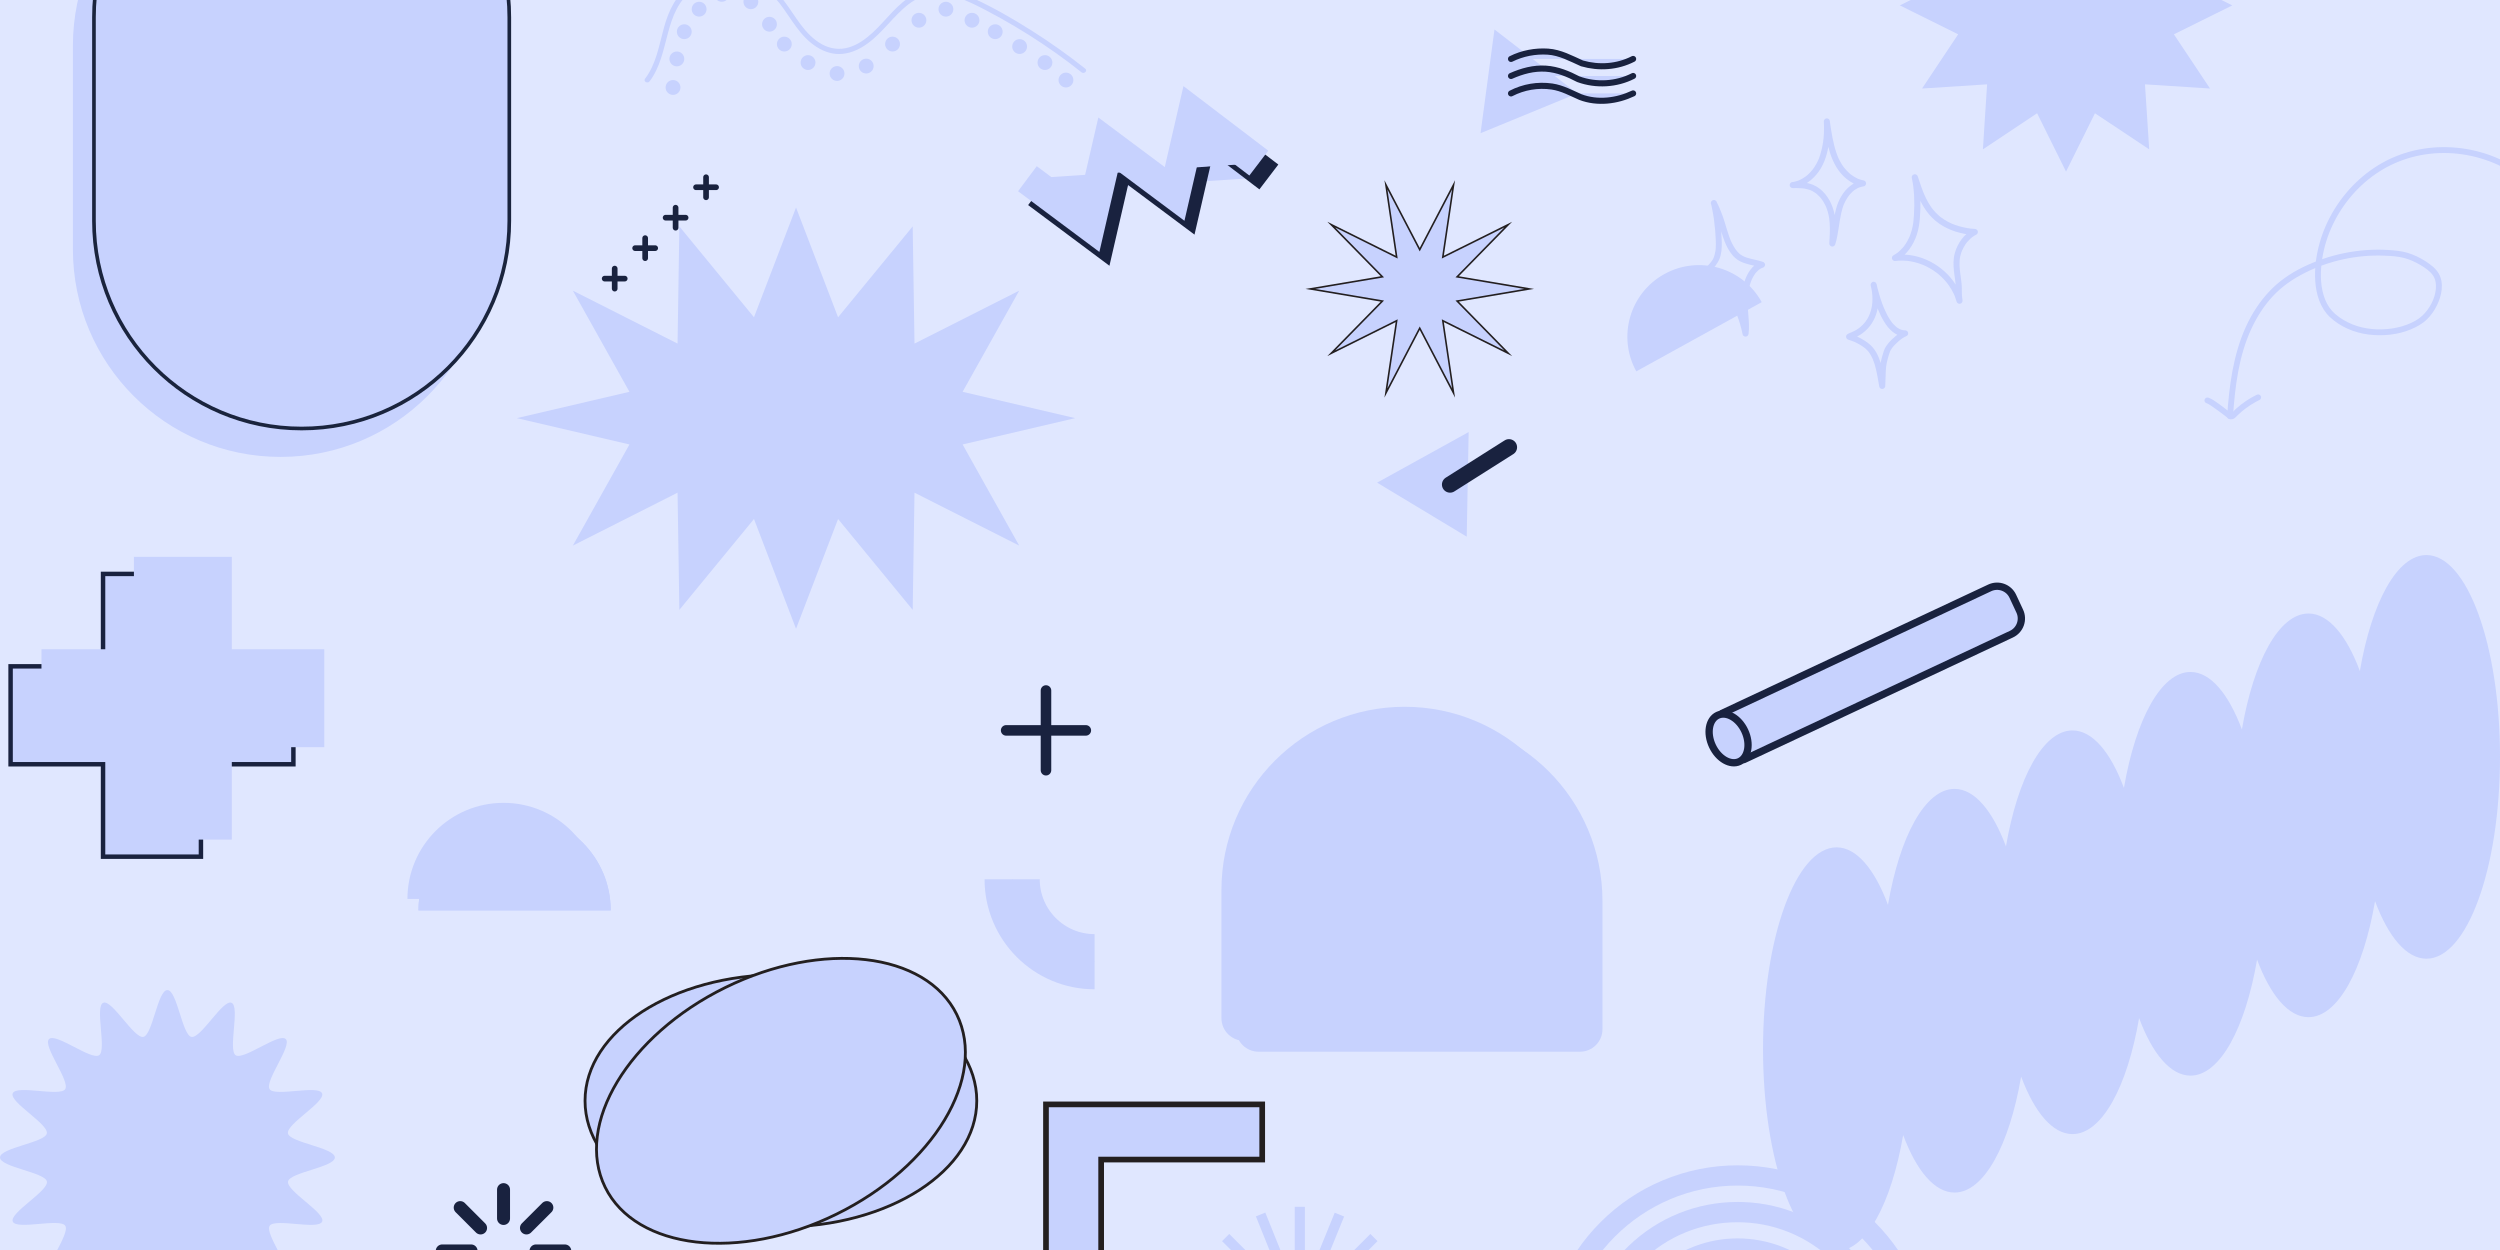 <svg width="1988" height="994" viewBox="0 0 1988 994" fill="none" xmlns="http://www.w3.org/2000/svg">
<g clip-path="url(#clip0_0_244)">
<rect width="1988" height="994" fill="#E0E7FF"/>
<path d="M266.275 920.407C266.275 928.118 230.467 932.215 229.047 939.505C227.563 947.022 259.049 964.475 256.178 971.378C253.274 978.411 218.627 968.475 214.466 974.701C210.239 980.992 232.628 1009.22 227.305 1014.54C221.982 1019.87 193.755 997.477 187.464 1001.7C181.205 1005.9 191.141 1040.51 184.141 1043.42C177.237 1046.29 159.785 1014.8 152.268 1016.28C144.977 1017.74 140.88 1053.51 133.17 1053.51C125.46 1053.51 121.363 1017.7 114.072 1016.28C106.555 1014.8 89.103 1046.29 82.199 1043.42C75.166 1040.51 85.102 1005.86 78.876 1001.7C72.585 997.477 44.358 1019.87 39.035 1014.54C33.712 1009.22 56.1 980.992 51.874 974.701C47.681 968.443 13.065 978.379 10.162 971.378C7.291 964.475 38.777 947.022 37.293 939.505C35.809 932.215 0 928.118 0 920.407C0 912.697 35.809 908.6 37.228 901.309C38.712 893.793 7.226 876.34 10.097 869.436C13.001 862.404 47.648 872.34 51.81 866.114C56.036 859.823 33.647 831.595 38.97 826.272C44.293 820.949 72.521 843.338 78.812 839.112C85.07 834.918 75.134 800.303 82.134 797.399C89.038 794.528 106.491 826.014 114.007 824.53C121.298 823.078 125.395 787.302 133.105 787.302C140.816 787.302 144.913 823.111 152.203 824.53C159.72 826.014 177.173 794.528 184.076 797.399C191.109 800.303 181.173 834.95 187.399 839.112C193.69 843.338 221.918 820.949 227.241 826.272C232.563 831.595 210.175 859.823 214.401 866.114C218.595 872.372 253.21 862.436 256.113 869.436C258.985 876.34 227.499 893.793 228.983 901.309C230.467 908.6 266.275 912.697 266.275 920.407Z" fill="#C7D2FE"/>
<path d="M1775.12 4.283L1728.69 27.285L1757.4 70.384L1705.69 67.062L1709.05 118.775L1665.91 90.063L1642.91 136.453L1619.91 90.063L1576.81 118.775L1580.13 67.062L1528.42 70.384L1557.13 27.285L1510.74 4.283L1557.13 -18.718L1528.42 -61.85L1580.13 -58.527L1576.81 -110.208L1619.91 -81.529L1642.91 -127.919L1665.91 -81.529L1709.05 -110.208L1705.69 -58.527L1757.4 -61.85L1728.69 -18.718L1775.12 4.283Z" fill="#C7D2FE"/>
<path d="M1323.54 217.91C1295.99 233.105 1285.99 267.752 1301.18 295.302L1400.93 240.266C1385.74 212.716 1351.09 202.716 1323.54 217.91Z" fill="#C7D2FE"/>
<path d="M1215.98 229.747L1158.72 239.425L1199.33 280.912L1147.33 255.039L1155.85 312.495L1128.97 261.007L1102.1 312.495L1110.62 255.039L1058.61 280.912L1099.26 239.425L1042 229.747L1099.26 220.102L1058.61 178.615L1110.62 204.455L1102.1 147L1128.97 198.519L1155.85 147L1147.33 204.455L1199.33 178.615L1158.72 220.102L1215.98 229.747Z" fill="#C7D2FE" stroke="#231F20" stroke-width="1.29" stroke-miterlimit="10" stroke-linecap="round"/>
<path d="M855 332.5L765.46 353.433L810.463 433.862L727.209 391.78L725.772 484.956L666.438 412.713L633 500L599.562 412.713L540.228 484.956L538.791 391.78L455.536 433.862L500.54 353.433L411 332.5L500.54 311.567L455.536 231.138L538.791 273.22L540.228 180.044L599.562 252.287L633 165L666.438 252.287L725.772 180.044L727.209 273.22L810.463 231.138L765.46 311.567L855 332.5Z" fill="#C7D2FE"/>
<path d="M620.976 975.701C706.995 975.701 776.728 930.768 776.728 875.34C776.728 819.912 706.995 774.979 620.976 774.979C534.956 774.979 465.224 819.912 465.224 875.34C465.224 930.768 534.956 975.701 620.976 975.701Z" fill="#C7D2FE" stroke="#231F20" stroke-width="2.258" stroke-miterlimit="10"/>
<path d="M665.251 965.462C742.462 927.536 785.243 856.459 760.805 806.706C736.367 756.954 653.964 747.367 576.753 785.293C499.542 823.219 456.761 894.296 481.199 944.049C505.637 993.801 588.04 1003.39 665.251 965.462Z" fill="#C7D2FE" stroke="#231F20" stroke-width="2.258" stroke-miterlimit="10"/>
<path d="M1450.29 96.612C1450.58 101.032 1450.51 105.483 1450.09 109.871C1450.03 110.419 1450 110.968 1449.9 111.484C1449.87 111.742 1449.84 112 1449.8 112.258C1449.77 112.645 1449.9 111.645 1449.8 112.226C1449.77 112.387 1449.77 112.581 1449.74 112.742C1449.58 113.839 1449.38 114.936 1449.19 116.033C1448.77 118.226 1448.22 120.42 1447.58 122.549C1447.26 123.549 1446.93 124.549 1446.58 125.549C1446.38 126.033 1446.22 126.517 1446 127.001C1445.96 127.098 1445.84 127.259 1445.84 127.388C1445.84 127.066 1446.03 126.969 1445.9 127.195C1445.77 127.453 1445.67 127.711 1445.55 127.969C1444.77 129.679 1443.84 131.324 1442.8 132.872C1442.58 133.227 1442.32 133.582 1442.06 133.937C1441.93 134.13 1441.77 134.324 1441.64 134.518C1441.58 134.582 1441.51 134.679 1441.48 134.743C1441.8 134.163 1441.61 134.582 1441.51 134.711C1440.93 135.453 1440.29 136.195 1439.64 136.905C1439 137.582 1438.35 138.228 1437.64 138.873C1437.32 139.163 1436.96 139.453 1436.61 139.744C1436.45 139.873 1436.29 140.002 1436.13 140.131C1435.87 140.324 1436.61 139.744 1436.22 140.066C1436.09 140.163 1436 140.228 1435.87 140.324C1435.03 140.937 1434.16 141.518 1433.25 142.034C1432.35 142.55 1431.42 142.938 1430.48 143.421C1430.51 143.389 1431.03 143.196 1430.67 143.325C1430.54 143.389 1430.42 143.421 1430.29 143.486C1430.03 143.583 1429.77 143.68 1429.48 143.776C1429 143.938 1428.51 144.099 1428 144.228C1427 144.518 1425.96 144.712 1424.93 144.841C1424.38 144.905 1423.74 145.486 1423.48 145.938C1423.22 146.422 1423.12 146.938 1423.19 147.486C1423.35 148.648 1424.35 149.583 1425.58 149.583C1427.93 149.551 1430.29 149.551 1432.64 149.712C1433.19 149.744 1433.71 149.809 1434.25 149.873C1434.29 149.873 1434.87 149.97 1434.48 149.906C1434.06 149.841 1434.64 149.938 1434.71 149.938C1435 149.97 1435.29 150.035 1435.58 150.099C1436.74 150.325 1437.87 150.615 1438.96 150.97C1439.16 151.035 1439.38 151.132 1439.58 151.196C1439.67 151.228 1439.8 151.293 1439.9 151.325C1440.09 151.39 1440.29 151.583 1439.77 151.261C1440.16 151.519 1440.64 151.648 1441.06 151.874C1441.87 152.293 1442.64 152.745 1443.35 153.261C1443.55 153.39 1443.74 153.519 1443.93 153.68C1444 153.745 1444.09 153.809 1444.16 153.841C1444.48 154.067 1444.03 153.745 1444 153.712C1444.32 154.035 1444.74 154.325 1445.09 154.616C1445.8 155.261 1446.48 155.906 1447.13 156.616C1447.42 156.938 1447.71 157.261 1447.96 157.584C1448.09 157.745 1448.22 157.906 1448.38 158.1C1448.58 158.358 1448.03 157.616 1448.32 158.003C1448.42 158.132 1448.48 158.229 1448.58 158.358C1449.13 159.1 1449.61 159.874 1450.09 160.648C1450.58 161.455 1451.03 162.294 1451.45 163.132C1451.64 163.552 1451.84 163.971 1452.03 164.391C1452.06 164.487 1452.09 164.584 1452.16 164.649C1451.9 164.036 1452.06 164.391 1452.13 164.552C1452.22 164.81 1452.32 165.036 1452.42 165.294C1453.16 167.229 1453.71 169.197 1454.13 171.197C1454.26 171.778 1454.35 172.327 1454.45 172.907C1454.48 173.133 1454.51 173.391 1454.58 173.617C1454.61 173.81 1454.64 173.972 1454.64 174.165C1454.64 174.069 1454.61 173.972 1454.61 173.875C1454.61 174.004 1454.64 174.101 1454.64 174.23C1454.77 175.391 1454.9 176.52 1454.97 177.682C1455.32 183.005 1455 188.36 1454.64 193.651C1454.58 194.844 1455.61 195.876 1456.74 196.038C1457.93 196.199 1459.03 195.457 1459.38 194.296C1461.93 186.198 1462.26 177.649 1464.16 169.423C1464.58 167.584 1465.06 165.745 1465.71 163.939C1465.84 163.552 1466 163.165 1466.13 162.81C1466.19 162.616 1466.32 162.423 1466.39 162.197C1466.39 162.229 1466.16 162.745 1466.32 162.39C1466.35 162.294 1466.42 162.165 1466.45 162.068C1466.8 161.294 1467.16 160.552 1467.55 159.81C1468.32 158.326 1469.22 156.906 1470.22 155.584C1470.29 155.519 1470.35 155.422 1470.39 155.358C1470.06 155.842 1470.16 155.648 1470.26 155.519C1470.39 155.358 1470.51 155.196 1470.64 155.035C1470.9 154.712 1471.19 154.39 1471.48 154.067C1472.03 153.454 1472.61 152.874 1473.19 152.358C1473.55 152.035 1473.87 151.745 1474.26 151.454C1474.32 151.39 1474.39 151.357 1474.48 151.293C1473.9 151.745 1474.32 151.422 1474.42 151.325C1474.61 151.196 1474.77 151.067 1474.97 150.938C1475.68 150.454 1476.42 150.003 1477.19 149.615C1477.39 149.519 1477.61 149.422 1477.81 149.325C1477.9 149.293 1477.97 149.261 1478.06 149.228C1478.52 149.035 1477.58 149.422 1478 149.261C1478.42 149.099 1478.84 148.938 1479.29 148.809C1479.74 148.68 1480.16 148.551 1480.61 148.454C1480.81 148.422 1481.03 148.357 1481.23 148.325C1481.42 148.293 1482.32 148.164 1481.48 148.26C1482.13 148.164 1482.74 148.067 1483.19 147.551C1483.55 147.164 1483.77 146.712 1483.87 146.164C1484.03 145.067 1483.32 143.744 1482.13 143.518C1481.19 143.325 1480.26 143.099 1479.32 142.808C1478.9 142.679 1478.52 142.518 1478.1 142.389C1477.87 142.292 1477.64 142.196 1477.42 142.131C1478.16 142.421 1477.32 142.066 1477.13 142.002C1475.42 141.195 1473.77 140.228 1472.26 139.099C1472.19 139.034 1472.1 138.97 1472.03 138.937C1471.71 138.679 1472.16 139.034 1472.19 139.066C1472.03 138.905 1471.81 138.776 1471.61 138.615C1471.22 138.292 1470.87 138.002 1470.51 137.679C1469.8 137.034 1469.1 136.356 1468.45 135.614C1467.8 134.905 1467.19 134.195 1466.58 133.453C1466.51 133.356 1466.45 133.259 1466.35 133.163C1466.39 133.195 1466.71 133.614 1466.45 133.292C1466.29 133.098 1466.16 132.905 1466 132.711C1465.71 132.324 1465.42 131.905 1465.16 131.517C1464.1 129.937 1463.16 128.259 1462.32 126.549C1462.13 126.13 1461.93 125.743 1461.74 125.323C1461.68 125.227 1461.64 125.098 1461.61 125.001C1461.45 124.646 1461.68 125.13 1461.68 125.162C1461.58 124.872 1461.45 124.614 1461.35 124.356C1461 123.485 1460.68 122.581 1460.35 121.678C1459 117.71 1458 113.613 1457.19 109.484C1456.74 107.193 1456.32 104.871 1455.97 102.548C1455.8 101.451 1455.64 100.386 1455.48 99.29C1455.42 98.741 1455.32 98.225 1455.26 97.677C1455.22 97.483 1455.09 96.58 1455.22 97.386C1455.19 97.096 1455.16 96.838 1455.13 96.547C1455.03 95.87 1454.9 95.322 1454.42 94.838C1454 94.418 1453.32 94.096 1452.71 94.128C1452.09 94.16 1451.42 94.354 1451 94.838C1450.58 95.354 1450.19 95.999 1450.29 96.612C1451.42 105.096 1452.71 113.678 1455.32 121.839C1457.84 129.614 1461.93 137.034 1468.35 142.228C1472 145.163 1476.19 147.422 1480.81 148.293C1481.03 146.712 1481.23 145.131 1481.45 143.55C1479.45 143.809 1477.61 144.325 1475.74 145.131C1474.1 145.841 1472.58 146.809 1471.16 147.938C1468.39 150.099 1466.1 152.906 1464.29 155.906C1462.39 159.035 1461 162.487 1460.06 166.036C1458.93 170.23 1458.29 174.552 1457.64 178.843C1456.93 183.682 1456.19 188.521 1454.71 193.199C1456.29 193.425 1457.87 193.618 1459.45 193.844C1460.06 184.295 1460.61 174.294 1457.38 165.1C1454.71 157.422 1449.45 150.228 1441.8 147.002C1436.67 144.841 1431.06 144.776 1425.58 144.841C1425.8 146.422 1426 148.002 1426.22 149.583C1434.35 148.454 1441.29 143.196 1446.03 136.744C1451.29 129.582 1453.58 120.581 1454.68 111.871C1455.32 106.806 1455.45 101.709 1455.09 96.644C1455 95.386 1454.03 94.16 1452.67 94.225C1451.45 94.257 1450.19 95.257 1450.29 96.612Z" fill="#C7D2FE"/>
<path d="M1360.7 162.197C1361.25 164.616 1361.73 167.068 1362.15 169.52C1362.38 170.714 1362.57 171.907 1362.73 173.101C1362.83 173.714 1362.93 174.294 1362.99 174.907C1363.02 175.165 1363.06 175.456 1363.09 175.714C1363.15 176.165 1363.09 175.746 1363.09 175.682C1363.12 175.875 1363.15 176.069 1363.15 176.295C1363.8 181.166 1364.19 186.037 1364.38 190.941C1364.48 193.038 1364.48 195.102 1364.35 197.199C1364.31 197.683 1364.28 198.167 1364.22 198.651C1364.19 198.909 1364.15 199.167 1364.12 199.425C1364.09 199.683 1364.19 199.877 1364.12 199.361C1364.15 199.522 1364.06 199.715 1364.06 199.877C1363.89 200.877 1363.7 201.845 1363.41 202.812C1363.28 203.296 1363.12 203.748 1362.96 204.232C1362.89 204.425 1362.77 204.651 1362.73 204.845C1362.86 204.361 1362.86 204.587 1362.8 204.716C1362.73 204.877 1362.67 205.006 1362.6 205.167C1362.15 206.103 1361.64 206.974 1361.02 207.813C1360.86 208.006 1360.73 208.232 1360.57 208.426C1360.6 208.361 1360.89 208.006 1360.64 208.329C1360.57 208.426 1360.51 208.522 1360.41 208.587C1360.09 209.006 1359.73 209.426 1359.38 209.845C1358.7 210.619 1357.96 211.394 1357.22 212.136C1356.41 212.942 1355.57 213.684 1354.7 214.426C1354.25 214.813 1353.8 215.2 1353.31 215.555C1353.22 215.652 1353.09 215.749 1352.99 215.813C1352.93 215.845 1352.54 216.168 1352.83 215.942C1353.15 215.716 1352.7 216.039 1352.67 216.071C1352.54 216.168 1352.38 216.265 1352.25 216.394C1350.31 217.813 1348.31 219.136 1346.28 220.394C1345.41 220.943 1344.83 222.104 1345.18 223.136C1345.51 224.104 1346.44 224.975 1347.51 224.911C1349.54 224.782 1351.57 224.685 1353.64 224.782C1354.99 224.846 1356.35 224.975 1357.67 225.136C1358.41 225.201 1359.12 225.265 1359.86 225.33C1360.09 225.33 1360.31 225.362 1360.54 225.394C1360.6 225.394 1360.64 225.395 1360.7 225.427C1360.96 225.459 1360.89 225.459 1360.51 225.394C1360.57 225.427 1360.73 225.427 1360.8 225.427C1361.31 225.524 1361.83 225.62 1362.35 225.782C1362.8 225.911 1363.25 226.072 1363.67 226.233C1363.8 226.266 1363.9 226.33 1364.02 226.362C1364.35 226.491 1363.44 226.104 1363.93 226.33C1364.19 226.459 1364.41 226.556 1364.67 226.685C1365.57 227.137 1366.41 227.653 1367.22 228.233C1367.31 228.298 1367.41 228.395 1367.51 228.459C1367.86 228.717 1367.41 228.395 1367.38 228.362C1367.48 228.524 1367.83 228.717 1367.96 228.846C1368.38 229.201 1368.77 229.556 1369.15 229.911C1369.9 230.621 1370.64 231.395 1371.28 232.169C1371.61 232.556 1371.93 232.943 1372.22 233.331C1372.57 233.782 1371.9 232.879 1372.22 233.331C1372.28 233.427 1372.35 233.492 1372.41 233.589C1372.61 233.847 1372.8 234.105 1372.96 234.363C1373.57 235.234 1374.15 236.105 1374.7 237.008C1375.9 238.976 1376.99 241.041 1377.99 243.105C1378.54 244.234 1379.09 245.396 1379.61 246.525C1379.73 246.783 1379.83 247.041 1379.96 247.299C1380.03 247.428 1380.09 247.59 1380.15 247.719C1380.32 248.138 1380.15 247.751 1380.12 247.654C1380.41 248.299 1380.64 248.944 1380.9 249.59C1382.99 254.88 1384.61 260.332 1385.74 265.913C1385.96 267.107 1387.28 267.784 1388.38 267.655C1389.67 267.494 1390.35 266.494 1390.48 265.268C1391.61 255.558 1389.15 245.912 1389.74 236.169C1389.77 235.395 1389.86 234.621 1389.93 233.879C1389.96 233.685 1389.99 233.492 1389.99 233.298C1390.03 232.976 1389.9 233.976 1389.96 233.492C1389.96 233.395 1389.99 233.331 1389.99 233.234C1390.06 232.814 1390.12 232.395 1390.19 231.976C1390.48 230.33 1390.86 228.685 1391.32 227.104C1391.57 226.266 1391.83 225.427 1392.12 224.588C1392.25 224.201 1392.38 223.846 1392.54 223.491C1392.61 223.298 1392.7 223.104 1392.77 222.91C1392.93 222.556 1392.7 223.072 1392.67 223.104C1392.74 222.975 1392.77 222.846 1392.83 222.717C1393.51 221.201 1394.28 219.717 1395.22 218.33C1395.45 217.975 1395.7 217.62 1395.96 217.265C1395.99 217.2 1396.28 216.846 1395.99 217.2C1395.74 217.555 1396.03 217.168 1396.09 217.104C1396.22 216.942 1396.35 216.781 1396.51 216.62C1397.06 215.975 1397.67 215.362 1398.32 214.813C1398.48 214.652 1398.67 214.523 1398.83 214.394C1399.06 214.2 1398.38 214.716 1398.64 214.555C1398.74 214.491 1398.83 214.426 1398.93 214.329C1399.28 214.103 1399.61 213.878 1399.99 213.652C1400.35 213.458 1400.7 213.265 1401.06 213.103C1401.12 213.071 1401.51 212.91 1401.09 213.071C1400.7 213.232 1401.03 213.103 1401.12 213.071C1401.35 212.974 1401.57 212.91 1401.8 212.845C1402.77 212.523 1403.64 211.587 1403.57 210.523C1403.51 209.426 1402.87 208.555 1401.8 208.2C1397.67 206.813 1393.35 206.232 1389.19 204.909C1388.7 204.748 1388.22 204.587 1387.74 204.393C1387.64 204.361 1387.54 204.329 1387.44 204.296C1387.38 204.264 1386.96 204.038 1387.32 204.232C1387.67 204.425 1387.25 204.2 1387.19 204.167C1387.06 204.103 1386.9 204.038 1386.77 203.974C1385.83 203.554 1384.96 203.038 1384.12 202.458C1383.99 202.361 1383.86 202.264 1383.73 202.199C1383.44 202.006 1383.8 202.296 1383.86 202.296C1383.77 202.328 1383.35 201.877 1383.25 201.78C1382.83 201.393 1382.41 201.006 1382.03 200.586C1381.7 200.232 1381.38 199.844 1381.06 199.457C1380.9 199.264 1380.73 199.07 1380.57 198.877C1380.99 199.361 1380.73 199.07 1380.64 198.941C1380.54 198.812 1380.44 198.651 1380.32 198.522C1379.15 196.941 1378.19 195.264 1377.32 193.521C1377.09 193.07 1376.9 192.65 1376.7 192.199C1376.61 192.005 1376.51 191.812 1376.44 191.586C1376.38 191.489 1376.35 191.36 1376.28 191.263C1376.09 190.812 1376.48 191.715 1376.28 191.296C1375.9 190.36 1375.54 189.392 1375.19 188.457C1373.73 184.456 1372.61 180.327 1371.35 176.262C1369.61 170.778 1367.57 165.391 1364.93 160.294C1364.35 159.164 1362.67 158.745 1361.6 159.422C1360.44 160.164 1360.12 161.519 1360.73 162.745C1361.38 163.971 1361.99 165.229 1362.57 166.487C1362.83 167.068 1363.12 167.649 1363.35 168.23C1363.31 168.165 1363.15 167.746 1363.31 168.165C1363.38 168.294 1363.44 168.455 1363.51 168.584C1363.64 168.907 1363.77 169.23 1363.89 169.52C1364.8 171.778 1365.6 174.069 1366.35 176.391C1367.7 180.553 1368.86 184.779 1370.28 188.908C1371.64 192.844 1373.28 196.747 1375.64 200.199C1376.9 202.038 1378.32 203.909 1380.06 205.329C1381.93 206.909 1383.99 208.039 1386.28 208.91C1390.86 210.684 1395.83 211.2 1400.48 212.749C1400.48 211.2 1400.48 209.652 1400.48 208.071C1393.45 210.329 1389.41 217.329 1387.19 223.911C1386.03 227.298 1385.32 230.846 1384.96 234.395C1384.51 238.976 1384.83 243.622 1385.22 248.202C1385.67 253.848 1386.22 259.494 1385.57 265.139C1387.15 264.913 1388.74 264.72 1390.32 264.494C1389.28 259.429 1387.83 254.429 1386.03 249.59C1384.19 244.718 1382.03 239.912 1379.41 235.395C1377.19 231.588 1374.51 227.879 1371.09 225.072C1369.22 223.556 1367.28 222.33 1365.02 221.459C1363.02 220.652 1360.93 220.426 1358.8 220.233C1357.25 220.104 1355.73 219.91 1354.18 219.814C1351.89 219.684 1349.64 219.781 1347.35 219.91C1347.76 221.426 1348.15 222.91 1348.57 224.427C1352.38 222.072 1356.09 219.491 1359.41 216.426C1362.7 213.361 1365.77 209.845 1367.41 205.619C1368.99 201.554 1369.25 197.006 1369.15 192.65C1369.06 187.715 1368.67 182.779 1368.09 177.908C1367.41 172.165 1366.44 166.423 1365.19 160.777C1364.9 159.552 1363.41 158.713 1362.22 159.1C1361.09 159.648 1360.38 160.874 1360.7 162.197Z" fill="#C7D2FE"/>
<path d="M1487.61 227.169C1488.06 228.943 1488.42 230.717 1488.68 232.556C1488.65 232.33 1488.61 232.137 1488.58 231.911C1489.06 235.492 1489.13 239.17 1488.65 242.75C1488.68 242.525 1488.71 242.331 1488.74 242.105C1488.35 245.009 1487.61 247.848 1486.48 250.525C1486.58 250.332 1486.65 250.138 1486.74 249.944C1486.19 251.235 1485.58 252.493 1484.84 253.687C1484.48 254.3 1484.06 254.913 1483.64 255.493C1483.45 255.751 1483.26 256.009 1483.06 256.267C1483.58 255.59 1483.16 256.138 1483.03 256.3C1482.9 256.461 1482.77 256.622 1482.64 256.751C1481.74 257.848 1480.71 258.848 1479.64 259.784C1479.39 260.01 1479.1 260.235 1478.84 260.461C1478.68 260.59 1478.13 261.01 1478.81 260.494C1478.64 260.59 1478.52 260.719 1478.35 260.848C1477.74 261.3 1477.1 261.719 1476.45 262.139C1475.23 262.881 1474 263.526 1472.68 264.074C1472.87 263.978 1473.06 263.913 1473.26 263.816C1472.32 264.203 1471.39 264.591 1470.45 265.01C1469.81 265.3 1469.19 265.558 1468.71 266.042C1467.61 267.075 1467.81 268.849 1468.93 269.72C1469.51 270.172 1470.29 270.301 1470.97 270.494C1472.13 270.849 1473.29 271.268 1474.42 271.752C1474.22 271.656 1474.03 271.591 1473.84 271.494C1476.9 272.817 1479.87 274.462 1482.52 276.462C1482.58 276.527 1482.64 276.559 1482.71 276.624C1482.16 276.204 1482.39 276.398 1482.52 276.462C1482.68 276.591 1482.81 276.688 1482.97 276.817C1483.26 277.043 1483.55 277.301 1483.81 277.527C1484.29 277.979 1484.77 278.43 1485.23 278.946C1485.45 279.172 1485.64 279.43 1485.87 279.688C1485.97 279.817 1486.06 279.946 1486.16 280.075C1486.26 280.204 1486.42 280.43 1485.97 279.85C1486.03 279.946 1486.1 280.011 1486.16 280.108C1486.55 280.624 1486.94 281.172 1487.26 281.753C1488.1 283.076 1488.77 284.495 1489.42 285.947C1489.32 285.753 1489.26 285.56 1489.16 285.366C1491.48 290.915 1492.55 296.883 1493.58 302.787C1493.84 304.367 1494.13 305.948 1494.42 307.529C1494.52 308.077 1495.06 308.722 1495.52 308.981C1496 309.239 1496.52 309.335 1497.07 309.271C1498.26 309.11 1499.13 308.11 1499.16 306.884C1499.26 304.206 1499.36 301.528 1499.45 298.819C1499.55 296.238 1499.55 293.625 1499.9 291.044C1499.87 291.27 1499.84 291.463 1499.81 291.689C1500.13 289.463 1500.61 287.237 1501.19 285.076C1501.48 284.011 1501.81 282.947 1502.13 281.882C1502.42 281.011 1502.68 280.108 1503.03 279.237C1502.94 279.43 1502.87 279.624 1502.78 279.817C1503.23 278.785 1503.81 277.817 1504.48 276.914C1504.58 276.785 1504.68 276.656 1504.78 276.495C1505 276.204 1504.36 277.011 1504.71 276.559C1504.94 276.269 1505.16 276.011 1505.39 275.72C1505.81 275.204 1506.26 274.72 1506.71 274.236C1507.68 273.236 1508.71 272.268 1509.78 271.333C1510.03 271.107 1510.29 270.914 1510.55 270.688C1510.68 270.591 1510.81 270.494 1510.94 270.365C1511 270.301 1511.07 270.236 1511.16 270.204C1511.07 270.268 1510.68 270.591 1510.97 270.333C1511.49 269.946 1512.03 269.559 1512.55 269.172C1513.61 268.462 1514.71 267.784 1515.91 267.3C1515.71 267.397 1515.52 267.462 1515.32 267.559C1515.42 267.526 1515.52 267.494 1515.61 267.429C1516.2 267.204 1516.74 266.881 1517.07 266.333C1517.32 265.849 1517.42 265.333 1517.36 264.784C1517.2 263.591 1516.2 262.687 1514.97 262.687C1514.42 262.687 1513.87 262.655 1513.36 262.59C1513.58 262.623 1513.78 262.655 1514 262.687C1512.94 262.526 1511.87 262.236 1510.87 261.816C1511.07 261.913 1511.26 261.977 1511.45 262.074C1510.84 261.816 1510.26 261.526 1509.71 261.171C1509.42 261.01 1509.16 260.816 1508.87 260.655C1508.74 260.558 1508.58 260.461 1508.45 260.364C1508.39 260.332 1508.32 260.268 1508.26 260.235C1508.23 260.203 1508.19 260.171 1508.16 260.171C1507.94 259.977 1508.49 260.429 1508.45 260.397C1507.36 259.493 1506.32 258.526 1505.36 257.461C1505.13 257.171 1504.87 256.913 1504.65 256.622C1504.55 256.493 1504.42 256.332 1504.32 256.203C1504.07 255.88 1504.58 256.526 1504.48 256.396C1504.42 256.3 1504.36 256.235 1504.29 256.138C1503.81 255.525 1503.39 254.88 1502.94 254.235C1502.03 252.88 1501.23 251.461 1500.48 250.009C1499.61 248.331 1498.81 246.589 1498.07 244.847C1498.16 245.041 1498.23 245.234 1498.32 245.428C1496.16 240.299 1494.48 234.943 1493.1 229.524C1492.77 228.266 1492.48 227.04 1492.19 225.782C1491.9 224.556 1490.42 223.717 1489.23 224.104C1488 224.62 1487.29 225.846 1487.61 227.169C1488.29 230.104 1489.03 233.04 1489.9 235.944C1490.9 239.331 1492.06 242.718 1493.39 246.009C1494.81 249.461 1496.39 252.88 1498.39 256.042C1500.16 258.88 1502.29 261.655 1504.9 263.752C1506.16 264.752 1507.49 265.687 1508.97 266.333C1510.61 267.042 1512.23 267.494 1514.03 267.655C1514.39 267.688 1514.74 267.688 1515.07 267.688C1514.84 266.107 1514.65 264.526 1514.42 262.945C1511.78 263.978 1509.49 265.591 1507.29 267.365C1505.1 269.139 1503.03 271.139 1501.29 273.365C1500.42 274.462 1499.61 275.559 1498.97 276.817C1498.23 278.301 1497.74 279.914 1497.26 281.495C1496.1 285.334 1495.16 289.237 1494.87 293.238C1494.71 295.496 1494.68 297.786 1494.61 300.044C1494.55 302.367 1494.45 304.658 1494.39 306.98C1495.97 306.755 1497.55 306.561 1499.13 306.335C1497.97 299.915 1497.1 293.399 1495.03 287.205C1493.97 284.076 1492.65 280.946 1490.71 278.237C1489.74 276.849 1488.65 275.559 1487.42 274.398C1486 273.107 1484.42 271.946 1482.81 270.914C1481.03 269.752 1479.16 268.72 1477.23 267.849C1476.13 267.333 1475 266.881 1473.84 266.462C1472.9 266.139 1471.97 265.881 1471.03 265.591C1471.22 265.687 1471.42 265.752 1471.61 265.849C1471.9 266.139 1472.16 266.397 1472.45 266.687C1472.55 266.881 1472.61 267.075 1472.71 267.268C1472.74 267.494 1472.77 267.688 1472.81 267.913C1472.77 268.139 1472.74 268.333 1472.71 268.559C1472.61 268.752 1472.55 268.946 1472.45 269.139C1472.26 269.43 1472 269.784 1471.71 269.913C1471.77 269.881 1471.81 269.849 1471.87 269.817C1472.03 269.72 1472.19 269.655 1472.35 269.559C1472.81 269.333 1473.29 269.139 1473.77 268.946C1473.58 269.042 1473.39 269.107 1473.19 269.204C1474.52 268.655 1475.87 268.107 1477.16 267.429C1478.64 266.655 1480.03 265.752 1481.35 264.752C1484.16 262.59 1486.58 260.042 1488.48 257.074C1492.16 251.428 1493.77 244.589 1493.81 237.911C1493.81 233.911 1493.26 229.879 1492.29 226.007C1491.97 224.782 1490.55 223.911 1489.32 224.33C1488.03 224.62 1487.26 225.846 1487.61 227.169Z" fill="#C7D2FE"/>
<path d="M1520.29 141.583C1520.55 142.776 1520.78 143.97 1520.97 145.163C1521.07 145.744 1521.16 146.357 1521.26 146.97C1521.29 147.164 1521.45 148.067 1521.32 147.357C1521.39 147.712 1521.42 148.067 1521.45 148.389C1521.74 150.841 1521.97 153.325 1522.1 155.809C1522.36 160.81 1522.32 165.842 1521.97 170.81C1521.87 172.036 1521.78 173.262 1521.68 174.52C1521.61 175.069 1521.58 175.649 1521.52 176.198C1521.49 176.456 1521.45 176.714 1521.42 177.004C1521.42 177.133 1521.39 177.262 1521.39 177.359C1521.36 177.553 1521.39 177.456 1521.42 177.069C1521.42 177.166 1521.39 177.262 1521.39 177.359C1521.1 179.424 1520.65 181.456 1520.1 183.456C1519.81 184.456 1519.49 185.456 1519.13 186.424C1518.94 186.908 1518.78 187.392 1518.58 187.876C1518.55 188.005 1518.49 188.102 1518.45 188.231C1518.65 187.618 1518.55 187.973 1518.49 188.134C1518.36 188.392 1518.26 188.682 1518.13 188.941C1517.26 190.844 1516.26 192.65 1515.07 194.392C1514.74 194.876 1514.39 195.36 1514.03 195.812C1513.94 195.941 1513.74 196.102 1514.13 195.683C1514.03 195.812 1513.9 195.941 1513.81 196.07C1513.61 196.296 1513.45 196.522 1513.26 196.747C1512.52 197.619 1511.74 198.425 1510.9 199.232C1510.49 199.619 1510.07 200.006 1509.61 200.393C1509.39 200.586 1509.13 200.748 1508.94 200.941C1509.36 200.522 1509.19 200.748 1509.03 200.877C1508.9 200.974 1508.78 201.07 1508.61 201.167C1507.68 201.845 1506.68 202.49 1505.65 203.038C1504.74 203.522 1504.23 204.78 1504.55 205.78C1504.68 206.167 1504.87 206.555 1505.16 206.845C1505.52 207.232 1506.32 207.619 1506.87 207.555C1509.03 207.297 1511.19 207.168 1513.36 207.232C1514.42 207.264 1515.45 207.329 1516.52 207.426C1516.78 207.458 1517.07 207.49 1517.32 207.522C1517.52 207.555 1518.49 207.684 1517.65 207.555C1518.2 207.651 1518.74 207.716 1519.29 207.813C1521.39 208.168 1523.49 208.684 1525.52 209.329C1526.55 209.652 1527.58 210.006 1528.58 210.426C1528.81 210.523 1529 210.587 1529.23 210.684C1529.36 210.748 1529.49 210.781 1529.62 210.845C1528.94 210.587 1529.39 210.748 1529.55 210.813C1530.07 211.039 1530.55 211.265 1531.07 211.49C1533.04 212.426 1534.94 213.458 1536.75 214.62C1537.65 215.2 1538.52 215.781 1539.36 216.426C1539.58 216.587 1539.81 216.749 1540.04 216.91C1540.13 217.007 1540.26 217.071 1540.36 217.168C1539.84 216.781 1540.07 216.942 1540.2 217.039C1540.68 217.426 1541.13 217.781 1541.58 218.168C1543.2 219.523 1544.75 221.007 1546.16 222.556C1546.91 223.362 1547.62 224.201 1548.33 225.072C1548.46 225.265 1548.62 225.427 1548.75 225.62C1548.23 225.007 1548.84 225.749 1548.94 225.911C1549.26 226.362 1549.58 226.814 1549.91 227.266C1551.26 229.233 1552.49 231.298 1553.52 233.427C1553.78 233.976 1554.04 234.524 1554.26 235.04C1554.46 235.492 1554.04 234.492 1554.23 234.976C1554.29 235.137 1554.36 235.331 1554.42 235.492C1554.52 235.75 1554.62 236.008 1554.71 236.266C1555.17 237.428 1555.55 238.621 1555.88 239.815C1556.23 241.041 1557.62 241.912 1558.84 241.492C1559.42 241.299 1560 240.944 1560.29 240.395C1560.62 239.783 1560.65 239.202 1560.55 238.524C1560.55 238.492 1560.46 237.879 1560.52 238.266C1560.59 238.653 1560.49 238.073 1560.49 238.04C1560.46 237.815 1560.42 237.589 1560.39 237.363C1560.33 236.847 1560.26 236.331 1560.23 235.815C1560.17 235.008 1560.1 234.202 1560.07 233.395C1560.04 232.137 1560.07 230.846 1560.04 229.588C1560.04 228.008 1559.94 226.459 1559.78 224.878C1559.65 223.685 1559.49 222.491 1559.33 221.297C1559.23 220.588 1559.13 219.878 1559.04 219.136C1559 219.007 1559 218.878 1558.97 218.749C1558.88 218.136 1559.04 219.136 1558.97 218.749C1558.94 218.394 1558.88 218.071 1558.84 217.717C1558.55 215.426 1558.29 213.103 1558.23 210.781C1558.2 209.587 1558.2 208.426 1558.29 207.232C1558.33 206.684 1558.36 206.103 1558.46 205.554C1558.33 206.232 1558.52 205.232 1558.52 205.103C1558.59 204.78 1558.62 204.49 1558.68 204.167C1558.88 203.167 1559.17 202.199 1559.49 201.264C1559.62 200.845 1559.78 200.425 1559.94 200.006C1560 199.812 1560.07 199.619 1560.17 199.457C1560.2 199.328 1560.26 199.231 1560.29 199.102C1560.52 198.586 1560.2 199.361 1560.29 199.135C1561.07 197.425 1561.94 195.78 1562.97 194.231C1563.26 193.812 1563.68 193.36 1563.94 192.909C1563.91 192.941 1563.59 193.36 1563.84 193.038C1563.94 192.909 1564.04 192.812 1564.13 192.683C1564.3 192.489 1564.46 192.296 1564.62 192.102C1565.3 191.328 1566.01 190.586 1566.78 189.876C1567.17 189.521 1567.59 189.166 1568.01 188.811C1568.33 188.553 1567.91 188.908 1567.88 188.908C1568.01 188.844 1568.1 188.715 1568.23 188.65C1568.46 188.489 1568.68 188.328 1568.88 188.166C1569.75 187.553 1570.65 187.037 1571.62 186.553C1572.52 186.102 1573.04 184.779 1572.72 183.811C1572.36 182.747 1571.49 182.101 1570.39 182.037C1569.26 181.972 1568.13 181.876 1567 181.747C1566.75 181.714 1566.49 181.682 1566.23 181.65C1566.1 181.65 1565.97 181.585 1565.84 181.585C1566.49 181.553 1566.07 181.617 1565.88 181.585C1565.3 181.488 1564.71 181.424 1564.17 181.327C1561.97 180.94 1559.81 180.456 1557.71 179.843C1556.65 179.521 1555.62 179.198 1554.58 178.811C1554.1 178.617 1553.62 178.456 1553.1 178.262C1553.04 178.23 1552.36 177.972 1552.36 177.972C1552.46 178.004 1552.55 178.069 1552.65 178.101C1552.55 178.069 1552.46 178.004 1552.36 177.972C1552.23 177.908 1552.07 177.843 1551.94 177.778C1549.91 176.875 1547.97 175.843 1546.1 174.649C1545.16 174.036 1544.23 173.423 1543.36 172.746C1543.26 172.681 1543.2 172.617 1543.1 172.552C1543.65 172.939 1543.2 172.649 1543.1 172.552C1542.91 172.391 1542.68 172.23 1542.49 172.068C1542.04 171.714 1541.62 171.326 1541.2 170.939C1540.39 170.197 1539.58 169.423 1538.84 168.617C1538.07 167.778 1537.39 166.875 1536.65 166.036C1537.1 166.552 1536.55 165.907 1536.45 165.745C1536.29 165.52 1536.13 165.326 1535.97 165.1C1535.62 164.616 1535.29 164.132 1534.97 163.649C1534.33 162.681 1533.74 161.681 1533.16 160.681C1532.04 158.68 1531.03 156.616 1530.1 154.487C1530.07 154.39 1530 154.293 1529.97 154.196C1529.94 154.1 1529.87 154.003 1529.84 153.906C1529.97 154.229 1530 154.261 1529.91 154.035C1529.78 153.745 1529.65 153.422 1529.52 153.132C1529.29 152.551 1529.07 151.97 1528.84 151.39C1528.39 150.196 1527.94 148.97 1527.52 147.777C1526.65 145.293 1525.84 142.808 1525.03 140.324C1524.65 139.131 1523.32 138.228 1522.07 138.647C1520.78 139.002 1519.87 140.292 1520.29 141.583C1523.2 150.648 1526.23 160.003 1531.87 167.778C1534.74 171.746 1538.2 175.165 1542.26 177.972C1546.1 180.617 1550.39 182.618 1554.81 184.069C1559.84 185.715 1565.1 186.618 1570.39 186.908C1569.97 185.392 1569.59 183.908 1569.17 182.392C1561.84 186.037 1556.75 193.296 1554.52 201.07C1553.17 205.813 1553.23 210.748 1553.78 215.587C1553.94 216.942 1554.1 218.265 1554.29 219.62C1554.33 219.943 1554.39 220.233 1554.42 220.555C1554.46 220.685 1554.46 220.814 1554.49 220.943C1554.58 221.556 1554.42 220.555 1554.49 220.975C1554.58 221.588 1554.65 222.233 1554.75 222.846C1554.97 224.749 1555.2 226.653 1555.23 228.556C1555.26 230.008 1555.23 231.459 1555.26 232.911C1555.33 235.202 1555.58 237.492 1555.91 239.783C1557.46 239.363 1559 238.912 1560.59 238.492C1558.1 229.717 1552.94 221.781 1546.16 215.749C1539.39 209.684 1531 205.264 1522.1 203.425C1517.13 202.393 1511.97 202.07 1506.94 202.716C1507.36 204.232 1507.74 205.716 1508.16 207.232C1516.1 202.877 1521.45 195.038 1524.26 186.586C1525.71 182.198 1526.36 177.649 1526.71 173.036C1527.13 167.939 1527.26 162.842 1527.07 157.745C1526.84 151.906 1526.23 146.067 1525.03 140.357C1524.78 139.131 1523.26 138.292 1522.07 138.679C1520.68 139.034 1520.03 140.26 1520.29 141.583Z" fill="#C7D2FE"/>
<path d="M2015.9 145.524C2001.03 131.261 1981.7 121.947 1961.42 118.515C1941.02 115.084 1919.8 117.418 1900.96 126.149C1882.73 134.599 1867.34 148.815 1856.72 165.809C1851.4 174.306 1847.27 183.596 1844.56 193.26C1841.83 202.995 1840.41 213.359 1841.08 223.467C1841.78 233.878 1844.91 244.686 1852.68 252.085C1860.92 259.882 1872.11 264.574 1883.29 265.998C1894.61 267.422 1906.54 266.325 1917.11 261.913C1921.8 259.952 1926.31 257.478 1929.95 253.906C1933.2 250.731 1935.88 246.88 1937.86 242.795C1941.6 235.138 1943.77 225.171 1939.19 217.374C1936.84 213.359 1932.78 210.324 1928.92 207.827C1924.44 204.932 1919.52 202.574 1914.43 201.034C1909.41 199.516 1903.99 199.096 1898.79 198.769C1893 198.419 1887.21 198.466 1881.42 198.886C1869.87 199.75 1858.4 202.061 1847.43 205.819C1836.72 209.484 1826.12 214.409 1816.88 220.992C1807.96 227.318 1800.49 235.395 1794.44 244.475C1780.97 264.667 1775.35 288.734 1772.64 312.544C1771.94 318.707 1771.43 324.869 1771.01 331.055C1770.91 332.316 1772.15 333.39 1773.34 333.39C1774.67 333.39 1775.58 332.316 1775.68 331.055C1777.31 307.315 1780.23 282.922 1790.43 261.142C1794.79 251.829 1800.37 243.051 1807.38 235.512C1814.57 227.785 1823.11 221.926 1832.49 217.164C1852.1 207.196 1874.42 202.388 1896.38 203.321C1901.43 203.531 1906.68 203.835 1911.58 205.095C1916.25 206.309 1920.71 208.34 1924.84 210.791C1928.43 212.939 1932.57 215.717 1934.81 219.171C1936.79 222.206 1937.28 225.731 1937.02 229.396C1936.42 237.426 1932.01 245.643 1926.12 251.128C1922.76 254.28 1918.37 256.521 1914.03 258.155C1908.94 260.069 1903.57 261.236 1898.18 261.679C1887.51 262.566 1876.61 261.119 1866.97 256.287C1862.33 253.976 1857.84 250.988 1854.37 247.113C1851.24 243.612 1849.11 239.317 1847.76 234.835C1844.96 225.521 1845.14 215.39 1846.62 205.842C1848.06 196.458 1850.91 187.261 1855.02 178.671C1863.17 161.584 1875.98 146.691 1891.95 136.466C1908.38 125.939 1927.71 121.013 1947.18 121.737C1966.58 122.46 1985.74 128.74 2001.66 139.851C2005.54 142.559 2009.18 145.57 2012.59 148.838C2014.78 150.892 2018.07 147.601 2015.9 145.524Z" fill="#C7D2FE"/>
<path d="M1754.64 320.644C1754.95 320.738 1755.23 320.854 1755.53 320.971C1755.34 320.901 1755.16 320.808 1754.97 320.738C1756.91 321.578 1758.63 322.839 1760.34 324.052C1762.14 325.313 1763.91 326.597 1765.68 327.904C1766.69 328.651 1767.69 329.421 1768.7 330.192C1768.53 330.075 1768.39 329.958 1768.23 329.818C1769.4 330.705 1770.52 331.662 1771.71 332.526C1773.15 333.6 1775.16 333.763 1776.68 332.713C1777.75 331.966 1778.62 330.939 1779.57 330.028C1780.44 329.188 1781.32 328.371 1782.23 327.601C1783.26 326.714 1784.31 325.85 1785.36 325.033C1785.2 325.15 1785.06 325.266 1784.9 325.406C1787.79 323.165 1790.85 321.181 1794.07 319.43C1794.98 318.94 1795.91 318.45 1796.87 317.983C1797.38 317.75 1797.8 317.12 1797.94 316.583C1798.11 316.022 1798.04 315.275 1797.71 314.785C1797.38 314.295 1796.92 313.851 1796.31 313.711C1795.68 313.571 1795.1 313.665 1794.51 313.945C1788.49 316.886 1782.91 320.691 1777.96 325.173C1777.29 325.78 1776.63 326.41 1775.98 327.04C1775.35 327.671 1774.74 328.371 1774.04 328.931C1774.2 328.814 1774.34 328.698 1774.51 328.558C1774.32 328.698 1774.13 328.814 1773.9 328.931C1774.09 328.861 1774.27 328.768 1774.46 328.698C1774.3 328.768 1774.13 328.814 1773.97 328.838C1774.18 328.814 1774.39 328.791 1774.6 328.744C1774.46 328.768 1774.3 328.768 1774.16 328.744C1774.37 328.768 1774.58 328.791 1774.79 328.838C1774.62 328.814 1774.48 328.768 1774.34 328.721C1774.53 328.791 1774.72 328.884 1774.91 328.955C1774.58 328.814 1774.3 328.628 1774.02 328.418C1774.18 328.534 1774.32 328.651 1774.48 328.791C1769.89 325.22 1765.31 321.625 1760.46 318.427C1759.06 317.493 1757.58 316.699 1755.97 316.162C1755.41 315.976 1754.67 316.116 1754.18 316.396C1753.69 316.676 1753.22 317.236 1753.1 317.796C1752.73 319.057 1753.41 320.224 1754.64 320.644Z" fill="#C7D2FE"/>
<path d="M1256.37 836.337H1000.87C990.968 836.337 982.903 828.305 982.903 818.369V716.426C982.903 635.97 1048.13 570.74 1128.59 570.74C1209.05 570.74 1274.28 635.97 1274.28 716.426V818.369C1274.31 828.305 1266.28 836.337 1256.37 836.337Z" fill="#C7D2FE"/>
<path d="M1244.76 827.627H989.258C979.354 827.627 971.289 819.594 971.289 809.658V707.716C971.289 627.259 1036.52 562.029 1116.98 562.029C1197.43 562.029 1262.66 627.259 1262.66 707.716V809.658C1262.69 819.594 1254.66 827.627 1244.76 827.627Z" fill="#C7D2FE"/>
<path d="M223.111 363.339C131.912 363.339 57.971 289.399 57.971 198.199V36.35C57.971 -54.849 131.912 -128.79 223.111 -128.79C314.311 -128.79 388.251 -54.849 388.251 36.35V198.199C388.251 289.399 314.311 363.339 223.111 363.339Z" fill="#C7D2FE"/>
<path d="M239.854 340.757C148.655 340.757 74.715 266.817 74.715 175.617V13.768C74.715 -77.432 148.655 -151.372 239.854 -151.372C331.054 -151.372 404.994 -77.432 404.994 13.768V175.617C404.994 266.817 331.054 340.757 239.854 340.757Z" fill="#C7D2FE" stroke="#1A243D" stroke-width="2.903" stroke-miterlimit="10" stroke-linecap="round"/>
<path d="M516.552 64.693C533.19 42.766 527.224 8.783 551.335 -8.255C560.899 -15.021 572.77 -18.157 584.426 -17.45C596.973 -16.681 607.983 -11.115 616.287 -1.766C626.497 9.706 632.832 24.283 644.919 34.124C650.639 38.768 657.281 42.182 664.693 42.858C671.982 43.504 679.209 41.197 685.452 37.507C698.615 29.757 707.164 16.84 718.359 6.815C723.71 2.017 729.799 -2.042 736.811 -3.826C745.022 -5.917 753.603 -4.533 761.537 -1.95C769.717 0.725 777.406 4.693 785.002 8.691C792.506 12.627 799.918 16.748 807.176 21.084C821.937 29.849 836.207 39.383 849.923 49.685C853.337 52.238 856.72 54.852 860.072 57.528C862.133 59.158 865.085 56.267 862.994 54.606C849.339 43.781 835.1 33.632 820.369 24.344C805.669 15.057 790.415 6.23 774.607 -1.089C766.857 -4.687 758.769 -7.67 750.22 -8.654C742.224 -9.546 734.258 -8.193 727.123 -4.472C713.622 2.54 705.073 15.672 694.125 25.759C688.558 30.895 682.192 35.6 674.811 37.753C667.584 39.844 660.142 38.829 653.591 35.2C639.721 27.512 632.617 12.658 623.329 0.51C618.962 -5.21 614.011 -10.5 607.86 -14.313C602.816 -17.419 597.158 -19.572 591.345 -20.648C579.444 -22.893 566.896 -21.171 556.04 -15.851C550.72 -13.237 545.799 -9.7 541.739 -5.395C537.096 -0.443 533.836 5.462 531.345 11.735C525.963 25.359 524.64 40.367 518.336 53.653C516.829 56.82 515.014 59.865 512.892 62.664C511.385 64.724 514.984 66.785 516.552 64.693Z" fill="#C7D2FE"/>
<path d="M535.189 75.457C538.45 75.457 541.094 72.814 541.094 69.552C541.094 66.291 538.45 63.648 535.189 63.648C531.928 63.648 529.284 66.291 529.284 69.552C529.284 72.814 531.928 75.457 535.189 75.457Z" fill="#C7D2FE"/>
<path d="M538.233 52.761C541.494 52.761 544.138 50.117 544.138 46.856C544.138 43.595 541.494 40.952 538.233 40.952C534.972 40.952 532.329 43.595 532.329 46.856C532.329 50.117 534.972 52.761 538.233 52.761Z" fill="#C7D2FE"/>
<path d="M544.138 31.11C547.399 31.11 550.043 28.467 550.043 25.206C550.043 21.944 547.399 19.301 544.138 19.301C540.877 19.301 538.233 21.944 538.233 25.206C538.233 28.467 540.877 31.11 544.138 31.11Z" fill="#C7D2FE"/>
<path d="M555.948 13.211C559.209 13.211 561.852 10.568 561.852 7.307C561.852 4.046 559.209 1.402 555.948 1.402C552.687 1.402 550.043 4.046 550.043 7.307C550.043 10.568 552.687 13.211 555.948 13.211Z" fill="#C7D2FE"/>
<path d="M573.969 1.402C577.23 1.402 579.874 -1.242 579.874 -4.503C579.874 -7.764 577.23 -10.407 573.969 -10.407C570.708 -10.407 568.065 -7.764 568.065 -4.503C568.065 -1.242 570.708 1.402 573.969 1.402Z" fill="#C7D2FE"/>
<path d="M597.096 7.307C600.357 7.307 603.001 4.663 603.001 1.402C603.001 -1.859 600.357 -4.503 597.096 -4.503C593.835 -4.503 591.192 -1.859 591.192 1.402C591.192 4.663 593.835 7.307 597.096 7.307Z" fill="#C7D2FE"/>
<path d="M611.889 25.175C615.15 25.175 617.794 22.531 617.794 19.27C617.794 16.009 615.15 13.365 611.889 13.365C608.628 13.365 605.984 16.009 605.984 19.27C605.984 22.531 608.628 25.175 611.889 25.175Z" fill="#C7D2FE"/>
<path d="M623.698 40.952C626.959 40.952 629.603 38.308 629.603 35.047C629.603 31.786 626.959 29.142 623.698 29.142C620.437 29.142 617.794 31.786 617.794 35.047C617.794 38.308 620.437 40.952 623.698 40.952Z" fill="#C7D2FE"/>
<path d="M642.55 55.652C645.812 55.652 648.455 53.008 648.455 49.747C648.455 46.486 645.812 43.842 642.55 43.842C639.289 43.842 636.646 46.486 636.646 49.747C636.646 53.008 639.289 55.652 642.55 55.652Z" fill="#C7D2FE"/>
<path d="M665.616 64.355C668.877 64.355 671.521 61.712 671.521 58.45C671.521 55.189 668.877 52.546 665.616 52.546C662.355 52.546 659.711 55.189 659.711 58.45C659.711 61.712 662.355 64.355 665.616 64.355Z" fill="#C7D2FE"/>
<path d="M688.804 58.45C692.065 58.45 694.709 55.807 694.709 52.546C694.709 49.285 692.065 46.641 688.804 46.641C685.543 46.641 682.899 49.285 682.899 52.546C682.899 55.807 685.543 58.45 688.804 58.45Z" fill="#C7D2FE"/>
<path d="M709.747 40.952C713.008 40.952 715.652 38.308 715.652 35.047C715.652 31.786 713.008 29.142 709.747 29.142C706.486 29.142 703.843 31.786 703.843 35.047C703.843 38.308 706.486 40.952 709.747 40.952Z" fill="#C7D2FE"/>
<path d="M730.722 22.007C733.983 22.007 736.626 19.363 736.626 16.102C736.626 12.841 733.983 10.198 730.722 10.198C727.461 10.198 724.817 12.841 724.817 16.102C724.817 19.363 727.461 22.007 730.722 22.007Z" fill="#C7D2FE"/>
<path d="M752.188 13.211C755.449 13.211 758.093 10.568 758.093 7.307C758.093 4.046 755.449 1.402 752.188 1.402C748.927 1.402 746.283 4.046 746.283 7.307C746.283 10.568 748.927 13.211 752.188 13.211Z" fill="#C7D2FE"/>
<path d="M772.916 22.007C776.177 22.007 778.821 19.363 778.821 16.102C778.821 12.841 776.177 10.198 772.916 10.198C769.655 10.198 767.011 12.841 767.011 16.102C767.011 19.363 769.655 22.007 772.916 22.007Z" fill="#C7D2FE"/>
<path d="M791.399 31.11C794.66 31.11 797.304 28.467 797.304 25.206C797.304 21.944 794.66 19.301 791.399 19.301C788.138 19.301 785.494 21.944 785.494 25.206C785.494 28.467 788.138 31.11 791.399 31.11Z" fill="#C7D2FE"/>
<path d="M810.805 42.92C814.066 42.92 816.709 40.276 816.709 37.015C816.709 33.754 814.066 31.11 810.805 31.11C807.544 31.11 804.9 33.754 804.9 37.015C804.9 40.276 807.544 42.92 810.805 42.92Z" fill="#C7D2FE"/>
<path d="M830.948 55.652C834.209 55.652 836.853 53.008 836.853 49.747C836.853 46.486 834.209 43.842 830.948 43.842C827.687 43.842 825.044 46.486 825.044 49.747C825.044 53.008 827.687 55.652 830.948 55.652Z" fill="#C7D2FE"/>
<path d="M847.648 69.552C850.909 69.552 853.552 66.909 853.552 63.648C853.552 60.387 850.909 57.743 847.648 57.743C844.387 57.743 841.743 60.387 841.743 63.648C841.743 66.909 844.387 69.552 847.648 69.552Z" fill="#C7D2FE"/>
<path d="M1037.65 959.668H1029.58V1126.45H1037.65V959.668Z" fill="#C7D2FE"/>
<path d="M977.485 981.236L971.782 986.939L1089.72 1104.87L1095.42 1099.17L977.485 981.236Z" fill="#C7D2FE"/>
<path d="M1089.72 981.235L971.782 1099.17L977.485 1104.87L1095.42 986.938L1089.72 981.235Z" fill="#C7D2FE"/>
<path d="M1061.37 964.344L998.443 1118.8L1005.91 1121.85L1068.84 967.387L1061.37 964.344Z" fill="#C7D2FE"/>
<path d="M1006.17 964.252L998.69 967.263L1060.95 1121.99L1068.43 1118.98L1006.17 964.252Z" fill="#C7D2FE"/>
<path d="M233.306 529.866H159.785V456.377H81.941V529.866H8.42V607.742H81.941V681.23H159.785V607.742H233.306V529.866Z" fill="#C7D2FE" stroke="#19223F" stroke-width="3.549" stroke-miterlimit="10"/>
<path d="M257.855 516.284H184.335V442.796H106.491V516.284H32.97V594.16H106.491V667.649H184.335V594.16H257.855V516.284Z" fill="#C7D2FE"/>
<path d="M831.764 549.093V612.484" stroke="#19223F" stroke-width="8.388" stroke-miterlimit="10" stroke-linecap="round"/>
<path d="M863.443 580.805H800.084" stroke="#19223F" stroke-width="8.388" stroke-miterlimit="10" stroke-linecap="round"/>
<path d="M870.411 764.752C834.215 764.752 804.859 735.395 804.859 699.199L870.411 764.752Z" fill="#C7D2FE"/>
<path d="M870.411 764.752C834.215 764.752 804.859 735.395 804.859 699.199" stroke="#C7D2FE" stroke-width="43.874" stroke-miterlimit="10"/>
<path d="M825 153.126L874.407 190L889.221 125.794L942.048 165.233L956.862 101L1009 140.715" fill="#C7D2FE"/>
<path d="M825 153.126L874.407 190L889.221 125.794L942.048 165.233L956.862 101L1009 140.715" stroke="#19223F" stroke-width="24.84" stroke-miterlimit="10"/>
<path d="M817 142.114L866.407 179L881.221 114.774L934.048 154.226L948.862 90L1001 129.7" fill="#C7D2FE"/>
<path d="M817 142.114L866.407 179L881.221 114.774L934.048 154.226L948.862 90L1001 129.7" stroke="#C7D2FE" stroke-width="24.84" stroke-miterlimit="10"/>
<path d="M1167.88 343.57L1166.34 426.752L1095.07 383.798L1167.88 343.57Z" fill="#C7D2FE"/>
<path d="M1153.08 385.319L1199.93 355.653" stroke="#19223F" stroke-width="12.904" stroke-miterlimit="10" stroke-linecap="round"/>
<path d="M1003.71 878.211H875.637H831.764V922.085V1050.16H875.637V922.085H1003.71V878.211Z" fill="#C7D2FE" stroke="#231F20" stroke-width="4.516" stroke-miterlimit="10"/>
<path d="M1381.93 1177C1378.96 1177 1375.96 1176.88 1372.96 1176.59C1347.38 1174.23 1324.28 1162.04 1307.86 1142.29C1291.44 1122.55 1283.73 1097.58 1286.08 1072.03C1288.31 1048.03 1299.34 1025.87 1317.21 1009.7C1334.96 993.606 1357.86 984.766 1381.7 984.766C1384.67 984.766 1387.67 984.895 1390.67 985.186C1416.25 987.541 1439.35 999.735 1455.77 1019.48C1472.19 1039.22 1479.9 1064.19 1477.55 1089.77C1475.32 1113.77 1464.29 1135.94 1446.42 1152.1C1428.67 1168.13 1405.77 1177 1381.93 1177ZM1381.7 1000.86C1340.18 1000.86 1305.99 1032.09 1302.15 1073.51C1298.08 1117.45 1330.51 1156.49 1374.44 1160.55C1376.93 1160.78 1379.44 1160.91 1381.93 1160.91C1423.45 1160.91 1457.64 1129.68 1461.48 1088.26C1465.55 1044.32 1433.13 1005.28 1389.19 1001.22C1386.7 1000.96 1384.19 1000.86 1381.7 1000.86Z" fill="#C7D2FE"/>
<path d="M1381.9 1205.91C1380.44 1205.91 1378.96 1205.88 1377.48 1205.85C1360.6 1205.26 1344.35 1201.39 1329.15 1194.33C1314.47 1187.52 1301.44 1178.04 1290.34 1166.17C1279.24 1154.29 1270.73 1140.62 1264.95 1125.52C1258.95 1109.87 1256.24 1093.39 1256.82 1076.51C1257.95 1043.9 1271.5 1013.48 1295.02 990.831C1318.44 968.249 1349.25 955.797 1381.73 955.797C1383.19 955.797 1384.67 955.829 1386.15 955.861C1403.03 956.442 1419.29 960.313 1434.48 967.378C1449.16 974.185 1462.19 983.67 1473.29 995.541C1484.39 1007.41 1492.9 1021.09 1498.68 1036.19C1504.68 1051.84 1507.39 1068.32 1506.81 1085.19C1505.68 1117.81 1492.13 1148.23 1468.61 1170.88C1445.19 1193.49 1414.38 1205.91 1381.9 1205.91ZM1381.73 971.927C1322.76 971.927 1274.99 1018.12 1272.95 1077.09C1270.86 1137.13 1318.02 1187.65 1378.03 1189.75C1379.32 1189.78 1380.61 1189.81 1381.86 1189.81C1440.84 1189.81 1488.61 1143.62 1490.65 1084.64C1492.74 1024.61 1445.58 974.088 1385.57 971.991C1384.32 971.959 1383.03 971.927 1381.73 971.927Z" fill="#C7D2FE"/>
<path d="M1381.83 1235.07C1361.02 1235.07 1340.83 1231.01 1321.8 1222.94C1303.44 1215.17 1286.95 1204.07 1272.79 1189.91C1258.63 1175.75 1247.5 1159.26 1239.76 1140.91C1231.73 1121.87 1227.63 1101.68 1227.63 1080.87C1227.63 1060.06 1231.69 1039.87 1239.76 1020.83C1247.53 1002.48 1258.63 985.992 1272.79 971.83C1286.95 957.668 1303.44 946.538 1321.8 938.796C1340.83 930.763 1361.02 926.666 1381.83 926.666C1402.64 926.666 1422.83 930.731 1441.87 938.796C1460.22 946.57 1476.71 957.668 1490.87 971.83C1505.03 985.992 1516.16 1002.48 1523.91 1020.83C1531.94 1039.87 1536.04 1060.06 1536.04 1080.87C1536.04 1101.68 1531.97 1121.87 1523.91 1140.91C1516.13 1159.26 1505.03 1175.75 1490.87 1189.91C1476.71 1204.07 1460.22 1215.2 1441.87 1222.94C1422.83 1231.01 1402.64 1235.07 1381.83 1235.07ZM1381.83 942.764C1305.7 942.764 1243.76 1004.7 1243.76 1080.84C1243.76 1156.97 1305.7 1218.91 1381.83 1218.91C1457.97 1218.91 1519.91 1156.97 1519.91 1080.84C1519.91 1004.74 1457.97 942.764 1381.83 942.764Z" fill="#C7D2FE"/>
<path d="M1929.51 441.376C1906.12 441.376 1885.93 479.088 1876.57 533.608C1866.02 505.316 1851.6 487.863 1835.7 487.863C1812.31 487.863 1792.12 525.575 1782.76 580.095C1772.21 551.803 1757.79 534.35 1741.89 534.35C1718.5 534.35 1698.3 572.062 1688.95 626.582C1678.4 598.29 1663.98 580.837 1648.07 580.837C1624.69 580.837 1604.49 618.549 1595.14 673.069C1584.59 644.777 1570.17 627.324 1554.26 627.324C1530.87 627.324 1510.68 665.036 1501.32 719.556C1490.77 691.263 1476.35 673.811 1460.45 673.811C1428.16 673.811 1401.96 745.654 1401.96 834.305C1401.96 922.956 1428.16 994.799 1460.45 994.799C1483.84 994.799 1504.03 957.087 1513.39 902.567C1523.94 930.86 1538.36 948.312 1554.26 948.312C1577.65 948.312 1597.85 910.6 1607.2 856.081C1617.75 884.373 1632.17 901.825 1648.07 901.825C1671.46 901.825 1691.66 864.113 1701.01 809.594C1711.56 837.886 1725.98 855.339 1741.89 855.339C1765.28 855.339 1785.47 817.626 1794.83 763.107C1805.38 791.399 1819.8 808.852 1835.7 808.852C1859.09 808.852 1879.28 771.14 1888.64 716.62C1899.19 744.912 1913.61 762.365 1929.51 762.365C1961.8 762.365 1988 690.521 1988 601.871C1988 513.22 1961.84 441.376 1929.51 441.376Z" fill="#C7D2FE"/>
<path d="M409.188 647.551C366.959 647.551 332.764 681.779 332.764 723.975H485.644C485.644 681.779 451.416 647.551 409.188 647.551Z" fill="#C7D2FE"/>
<path d="M400.413 638.421C358.185 638.421 323.989 672.649 323.989 714.846H476.87C476.837 672.649 442.609 638.421 400.413 638.421Z" fill="#C7D2FE"/>
<path d="M1383.2 605.594C1390.29 602.266 1392.19 591.33 1387.42 581.167C1382.66 571.004 1373.04 565.463 1365.94 568.791C1358.84 572.119 1356.95 583.055 1361.72 593.218C1366.48 603.381 1376.1 608.922 1383.2 605.594Z" fill="#C7D2FE"/>
<path d="M1369.48 567.223L1582.23 467.475C1589.14 464.249 1597.33 467.217 1600.56 474.088L1606.1 485.96C1609.33 492.863 1606.36 501.058 1599.49 504.284L1386.74 604.032" fill="#C7D2FE"/>
<path d="M1369.48 567.223L1582.23 467.475C1589.14 464.249 1597.33 467.217 1600.56 474.088L1606.1 485.96C1609.33 492.863 1606.36 501.058 1599.49 504.284L1386.74 604.032" stroke="#19223F" stroke-width="5.807" stroke-miterlimit="10" stroke-linecap="round"/>
<path d="M1383.2 605.594C1390.29 602.266 1392.19 591.33 1387.42 581.167C1382.66 571.004 1373.04 565.463 1365.94 568.791C1358.84 572.119 1356.95 583.055 1361.72 593.218C1366.48 603.381 1376.1 608.922 1383.2 605.594Z" fill="#C7D2FE" stroke="#19223F" stroke-width="5.807" stroke-miterlimit="10" stroke-linecap="round"/>
<path d="M409.188 647.551C366.959 647.551 332.764 681.779 332.764 723.975H485.644C485.644 681.779 451.416 647.551 409.188 647.551Z" fill="#C7D2FE"/>
<path d="M374.605 994.735H351.668" stroke="#19223F" stroke-width="10.323" stroke-miterlimit="10" stroke-linecap="round"/>
<path d="M449.126 994.735H426.221" stroke="#19223F" stroke-width="10.323" stroke-miterlimit="10" stroke-linecap="round"/>
<path d="M434.867 960.281L418.64 976.475" stroke="#19223F" stroke-width="10.323" stroke-miterlimit="10" stroke-linecap="round"/>
<path d="M400.413 945.99V968.927" stroke="#19223F" stroke-width="10.323" stroke-miterlimit="10" stroke-linecap="round"/>
<path d="M365.959 960.281L382.154 976.475" stroke="#19223F" stroke-width="10.323" stroke-miterlimit="10" stroke-linecap="round"/>
<path d="M488.806 213.587V229.524" stroke="#19223F" stroke-width="4.516" stroke-miterlimit="10" stroke-linecap="round"/>
<path d="M496.774 221.556H480.838" stroke="#19223F" stroke-width="4.516" stroke-miterlimit="10" stroke-linecap="round"/>
<path d="M513.033 189.36V205.296" stroke="#19223F" stroke-width="4.516" stroke-miterlimit="10" stroke-linecap="round"/>
<path d="M521.001 197.328H505.065" stroke="#19223F" stroke-width="4.516" stroke-miterlimit="10" stroke-linecap="round"/>
<path d="M537.228 165.165V181.069" stroke="#19223F" stroke-width="4.516" stroke-miterlimit="10" stroke-linecap="round"/>
<path d="M545.197 173.101H529.292" stroke="#19223F" stroke-width="4.516" stroke-miterlimit="10" stroke-linecap="round"/>
<path d="M561.456 140.937V156.874" stroke="#19223F" stroke-width="4.516" stroke-miterlimit="10" stroke-linecap="round"/>
<path d="M569.424 148.906H553.488" stroke="#19223F" stroke-width="4.516" stroke-miterlimit="10" stroke-linecap="round"/>
<path d="M1177.33 105.903L1188.4 23.446L1254.27 74.288L1177.33 105.903Z" fill="#C7D2FE"/>
<path d="M1201.56 46.867C1210.59 42.35 1220.92 40.415 1230.92 41.06C1240.6 41.705 1249.31 46.544 1258.02 50.415C1271.57 54.287 1286.08 53.319 1298.66 46.867" fill="#C7D2FE"/>
<path d="M1201.56 46.867C1210.59 42.35 1220.92 40.415 1230.92 41.06C1240.6 41.705 1249.31 46.544 1258.02 50.415C1271.57 54.287 1286.08 53.319 1298.66 46.867" stroke="#19223F" stroke-width="4.839" stroke-miterlimit="10" stroke-linecap="round"/>
<path d="M1201.56 60.416C1210.27 56.545 1219.63 53.964 1229.31 54.609C1238.66 55.254 1247.05 58.803 1255.11 62.997C1269.31 68.159 1285.44 67.191 1298.66 60.416" fill="#C7D2FE"/>
<path d="M1201.56 60.416C1210.27 56.545 1219.63 53.964 1229.31 54.609C1238.66 55.254 1247.05 58.803 1255.11 62.997C1269.31 68.159 1285.44 67.191 1298.66 60.416" stroke="#19223F" stroke-width="4.839" stroke-miterlimit="10" stroke-linecap="round"/>
<path d="M1201.56 74.288C1211.56 69.126 1222.85 67.191 1234.14 68.804C1242.53 70.094 1249.31 73.965 1256.73 77.191C1270.28 82.353 1285.76 80.417 1298.66 74.288" fill="#C7D2FE"/>
<path d="M1201.56 74.288C1211.56 69.126 1222.85 67.191 1234.14 68.804C1242.53 70.094 1249.31 73.965 1256.73 77.191C1270.28 82.353 1285.76 80.417 1298.66 74.288" stroke="#19223F" stroke-width="4.839" stroke-miterlimit="10" stroke-linecap="round"/>
</g>
<defs>
<clipPath id="clip0_0_244">
<rect width="1988" height="994" fill="white"/>
</clipPath>
</defs>
</svg>
